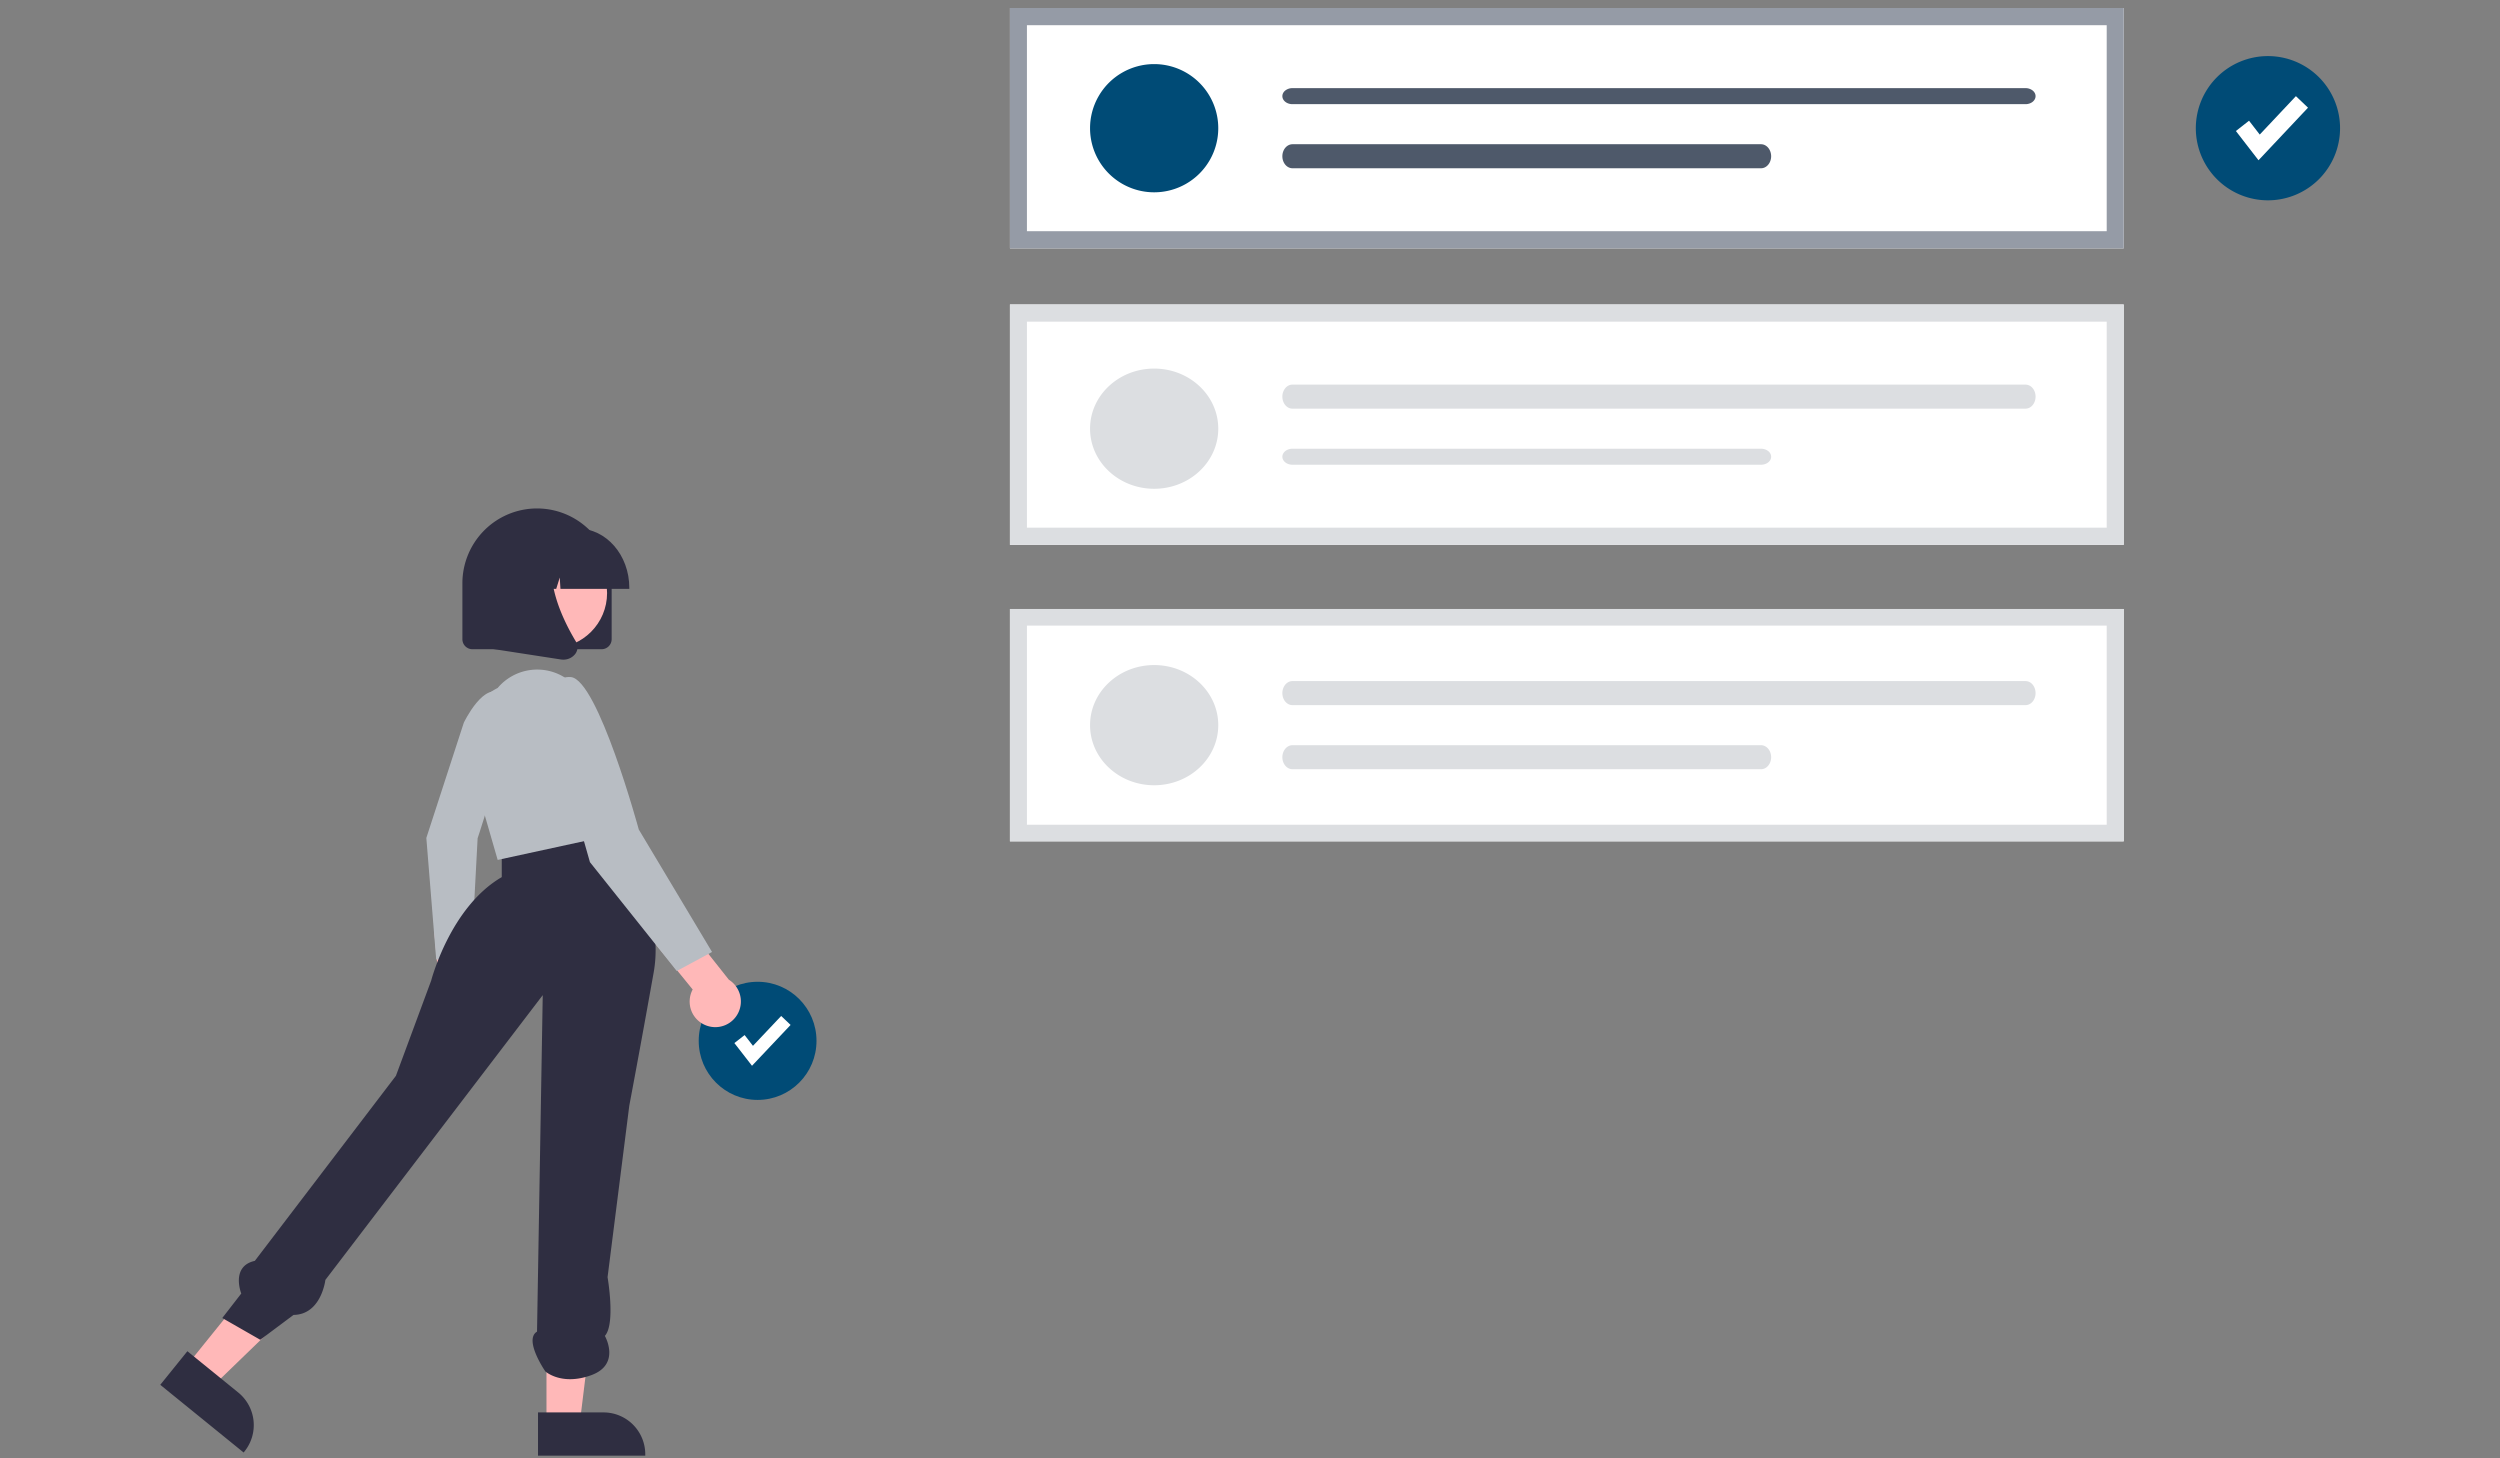 <svg width="312" height="182" fill="none" xmlns="http://www.w3.org/2000/svg"><rect width="100%" height="100%" fill="#808080" stroke="none"/><path d="M94.55 137.27c4.059 0 7.349-3.3 7.349-7.372 0-4.071-3.29-7.372-7.35-7.372s-7.35 3.301-7.35 7.372c0 4.072 3.29 7.372 7.35 7.372Z" fill="#004B76"/><path d="m93.85 133.01-2.2-2.836 1.279-.998 1.041 1.343 3.52-3.726 1.176 1.118-4.817 5.099ZM265.039 31h-139V1h139v30Z" fill="#fff"/><path d="M144.039 24a8 8 0 1 0 0-16 8 8 0 0 0 0 16Z" fill="#004B76"/><path d="M161.292 11a1.43 1.43 0 0 0-.886.293c-.235.187-.367.442-.367.707 0 .265.132.52.367.707.235.188.554.293.886.293h91.497c.332 0 .65-.106.884-.294.234-.187.366-.441.366-.706 0-.265-.132-.519-.366-.706a1.427 1.427 0 0 0-.884-.294h-91.497ZM161.308 18c-.336 0-.658.156-.896.437-.238.28-.372.662-.373 1.06-.001.398.132.78.369 1.061.237.282.559.441.895.442h58.467c.167 0 .332-.038.486-.113.154-.076.293-.186.411-.326.118-.139.212-.304.275-.486a1.737 1.737 0 0 0 0-1.15 1.524 1.524 0 0 0-.275-.486 1.272 1.272 0 0 0-.411-.326 1.099 1.099 0 0 0-.486-.113h-58.462Z" fill="#4E596A"/><path d="M265.039 31h-139V1h139v30Zm-136.878-2.143h134.756V3.143H128.161v25.714Z" fill="#959BA6"/><path d="M265.039 68h-139V38h139v30Z" fill="#fff"/><path d="M144.039 61c4.418 0 8-3.358 8-7.5 0-4.142-3.582-7.5-8-7.5s-8 3.358-8 7.5c0 4.142 3.582 7.5 8 7.5ZM161.292 48c-.332 0-.651.158-.886.44a1.662 1.662 0 0 0-.367 1.06c0 .398.132.78.367 1.06.235.282.554.44.886.44h91.497c.332 0 .65-.16.884-.44.234-.282.366-.663.366-1.06s-.132-.778-.366-1.06a1.158 1.158 0 0 0-.884-.44h-91.497ZM161.308 56c-.336 0-.658.104-.896.291-.238.188-.372.442-.373.707-.001.265.132.52.369.708.237.188.559.293.895.294h58.467c.167 0 .332-.026.486-.076.154-.05.293-.123.411-.216a1.01 1.01 0 0 0 .275-.325.82.82 0 0 0 .097-.383.82.82 0 0 0-.097-.383 1.01 1.01 0 0 0-.275-.325 1.329 1.329 0 0 0-.411-.216 1.57 1.57 0 0 0-.486-.076h-58.462Z" fill="#DCDEE1"/><path d="M265.039 68h-139V38h139v30Zm-136.878-2.143h134.756V40.143H128.161v25.714Z" fill="#DCDEE1"/><path d="M265.039 105h-139V76h139v29Z" fill="#fff"/><path d="M144.039 98c4.418 0 8-3.358 8-7.5 0-4.142-3.582-7.5-8-7.5s-8 3.358-8 7.5c0 4.142 3.582 7.5 8 7.5ZM161.292 85c-.332 0-.651.158-.886.44a1.662 1.662 0 0 0-.367 1.06c0 .398.132.78.367 1.06.235.282.554.44.886.44h91.497c.332 0 .65-.16.884-.44.234-.282.366-.663.366-1.06s-.132-.778-.366-1.06a1.158 1.158 0 0 0-.884-.44h-91.497ZM161.308 93c-.336 0-.658.156-.896.437-.238.28-.372.662-.373 1.06-.001.398.132.78.369 1.061.237.282.559.441.895.442h58.467c.167 0 .332-.038.486-.114.154-.075.293-.185.411-.325.118-.139.212-.304.275-.486a1.737 1.737 0 0 0 0-1.15 1.524 1.524 0 0 0-.275-.486 1.272 1.272 0 0 0-.411-.325 1.099 1.099 0 0 0-.486-.114h-58.462Z" fill="#DCDEE1"/><path d="M265.039 105h-139V76h139v29Zm-136.878-2.071h134.756V78.071H128.161v24.858Z" fill="#DCDEE1"/><path d="M53.855 126.542a2.785 2.785 0 0 1-.522-2.296 2.785 2.785 0 0 1 1.42-1.875l-.58-6.333 3.75-1.292.694 8.955a2.803 2.803 0 0 1-1.123 3.541 2.78 2.78 0 0 1-3.639-.7Z" fill="#FFB8B8"/><path d="M57.882 90.197s2.575-5.418 4.862-3.512c2.287 1.906-3.136 17.926-3.136 17.926l-.825 15.552-4.347-.435-1.229-15.153 4.675-14.378Z" fill="#B8BDC3"/><path d="m23.355 170.357 3.227 2.62 11.611-11.237-4.762-3.867-10.075 12.484Z" fill="#FFB8B8"/><path d="m23.385 168.631 6.355 5.159v.001a5.239 5.239 0 0 1 .771 7.35l-.106.132L20 172.825l3.385-4.194Z" fill="#2F2E41"/><path d="M68.201 177.629h4.152l1.975-16.062-6.128.001.001 16.061Z" fill="#FFB8B8"/><path d="M67.143 176.27h8.176c1.382 0 2.707.55 3.684 1.53a5.235 5.235 0 0 1 1.526 3.695v.17l-13.386.001v-5.396ZM75.486 102.332s7.788 9.51 6.095 19.02c-1.693 9.511-3.047 16.643-3.047 16.643l-2.71 21.398s1.016 5.828-.338 7.329c0 0 2.032 3.54-1.693 4.899-3.725 1.358-5.735-.47-5.735-.47s-2.731-3.946-1.038-4.965l.713-41.993-27.127 35.54s-.498 4.323-3.974 4.369l-4.153 3.103-4.74-2.717 2.37-3.057s-1.355-3.396 1.693-4.076l17.609-23.096 4.402-11.888s2.37-9.17 8.805-12.906v-3.976l12.868-3.157Z" fill="#2F2E41"/><path d="M62.11 85.859a6.451 6.451 0 0 1 8.523-1.207l.281.188a25.066 25.066 0 0 1 5.843 12.066l1.268 6.954-15.915 3.458-3.732-12.906a7.312 7.312 0 0 1 .322-4.954 7.283 7.283 0 0 1 3.41-3.6Z" fill="#B8BDC3"/><path d="M88.258 128.022a3.182 3.182 0 0 1-2.184-3.205c.026-.465.153-.918.373-1.329l-4.591-5.635 2.734-3.634 6.372 8.05a3.204 3.204 0 0 1 1.195 4.081 3.186 3.186 0 0 1-3.9 1.672h.001Z" fill="#FFB8B8"/><path d="M68.883 90.954s-1.016-6.793 2.37-6.453c3.387.34 8.466 19.02 8.466 19.02l9.144 15.284-4.403 2.378-10.836-13.586-4.74-16.643Z" fill="#B8BDC3"/><path d="M75.084 81.023H58.958a1.25 1.25 0 0 1-1.251-1.255v-6.971c0-2.478.981-4.854 2.728-6.606a9.3 9.3 0 0 1 6.586-2.736 9.3 9.3 0 0 1 6.586 2.736 9.356 9.356 0 0 1 2.728 6.606v6.971a1.258 1.258 0 0 1-1.251 1.255Z" fill="#2F2E41"/><path d="M68.935 80.86c3.772 0 6.829-3.066 6.829-6.849 0-3.782-3.057-6.849-6.829-6.849-3.771 0-6.829 3.067-6.829 6.85 0 3.782 3.058 6.848 6.83 6.848Z" fill="#FFB8B8"/><path d="M78.538 73.494h-8.593l-.088-1.42-.441 1.42h-1.323l-.175-2.814-.873 2.814h-2.56v-.14c0-4.074 2.88-7.39 6.42-7.39h1.212c3.54 0 6.421 3.316 6.421 7.39v.14Z" fill="#2F2E41"/><path d="M70.3 82.324a2.06 2.06 0 0 1-.313-.024l-10.23-1.58V70.034c0-1.092.433-2.139 1.203-2.91a4.098 4.098 0 0 1 2.901-1.206h7.157l-.279.285c-3.879 3.96-.957 10.382 1.13 13.858a1.373 1.373 0 0 1-.138 1.623 1.86 1.86 0 0 1-1.43.64Z" fill="#2F2E41"/><path d="M283.039 25a9 9 0 0 0 9-9 9 9 0 0 0-9-9 9 9 0 0 0-9 9 9 9 0 0 0 9 9Z" fill="#004B76"/><path d="m281.861 20-2.822-3.65 1.641-1.284 1.336 1.728L286.529 12l1.51 1.439L281.861 20Z" fill="#fff"/></svg>